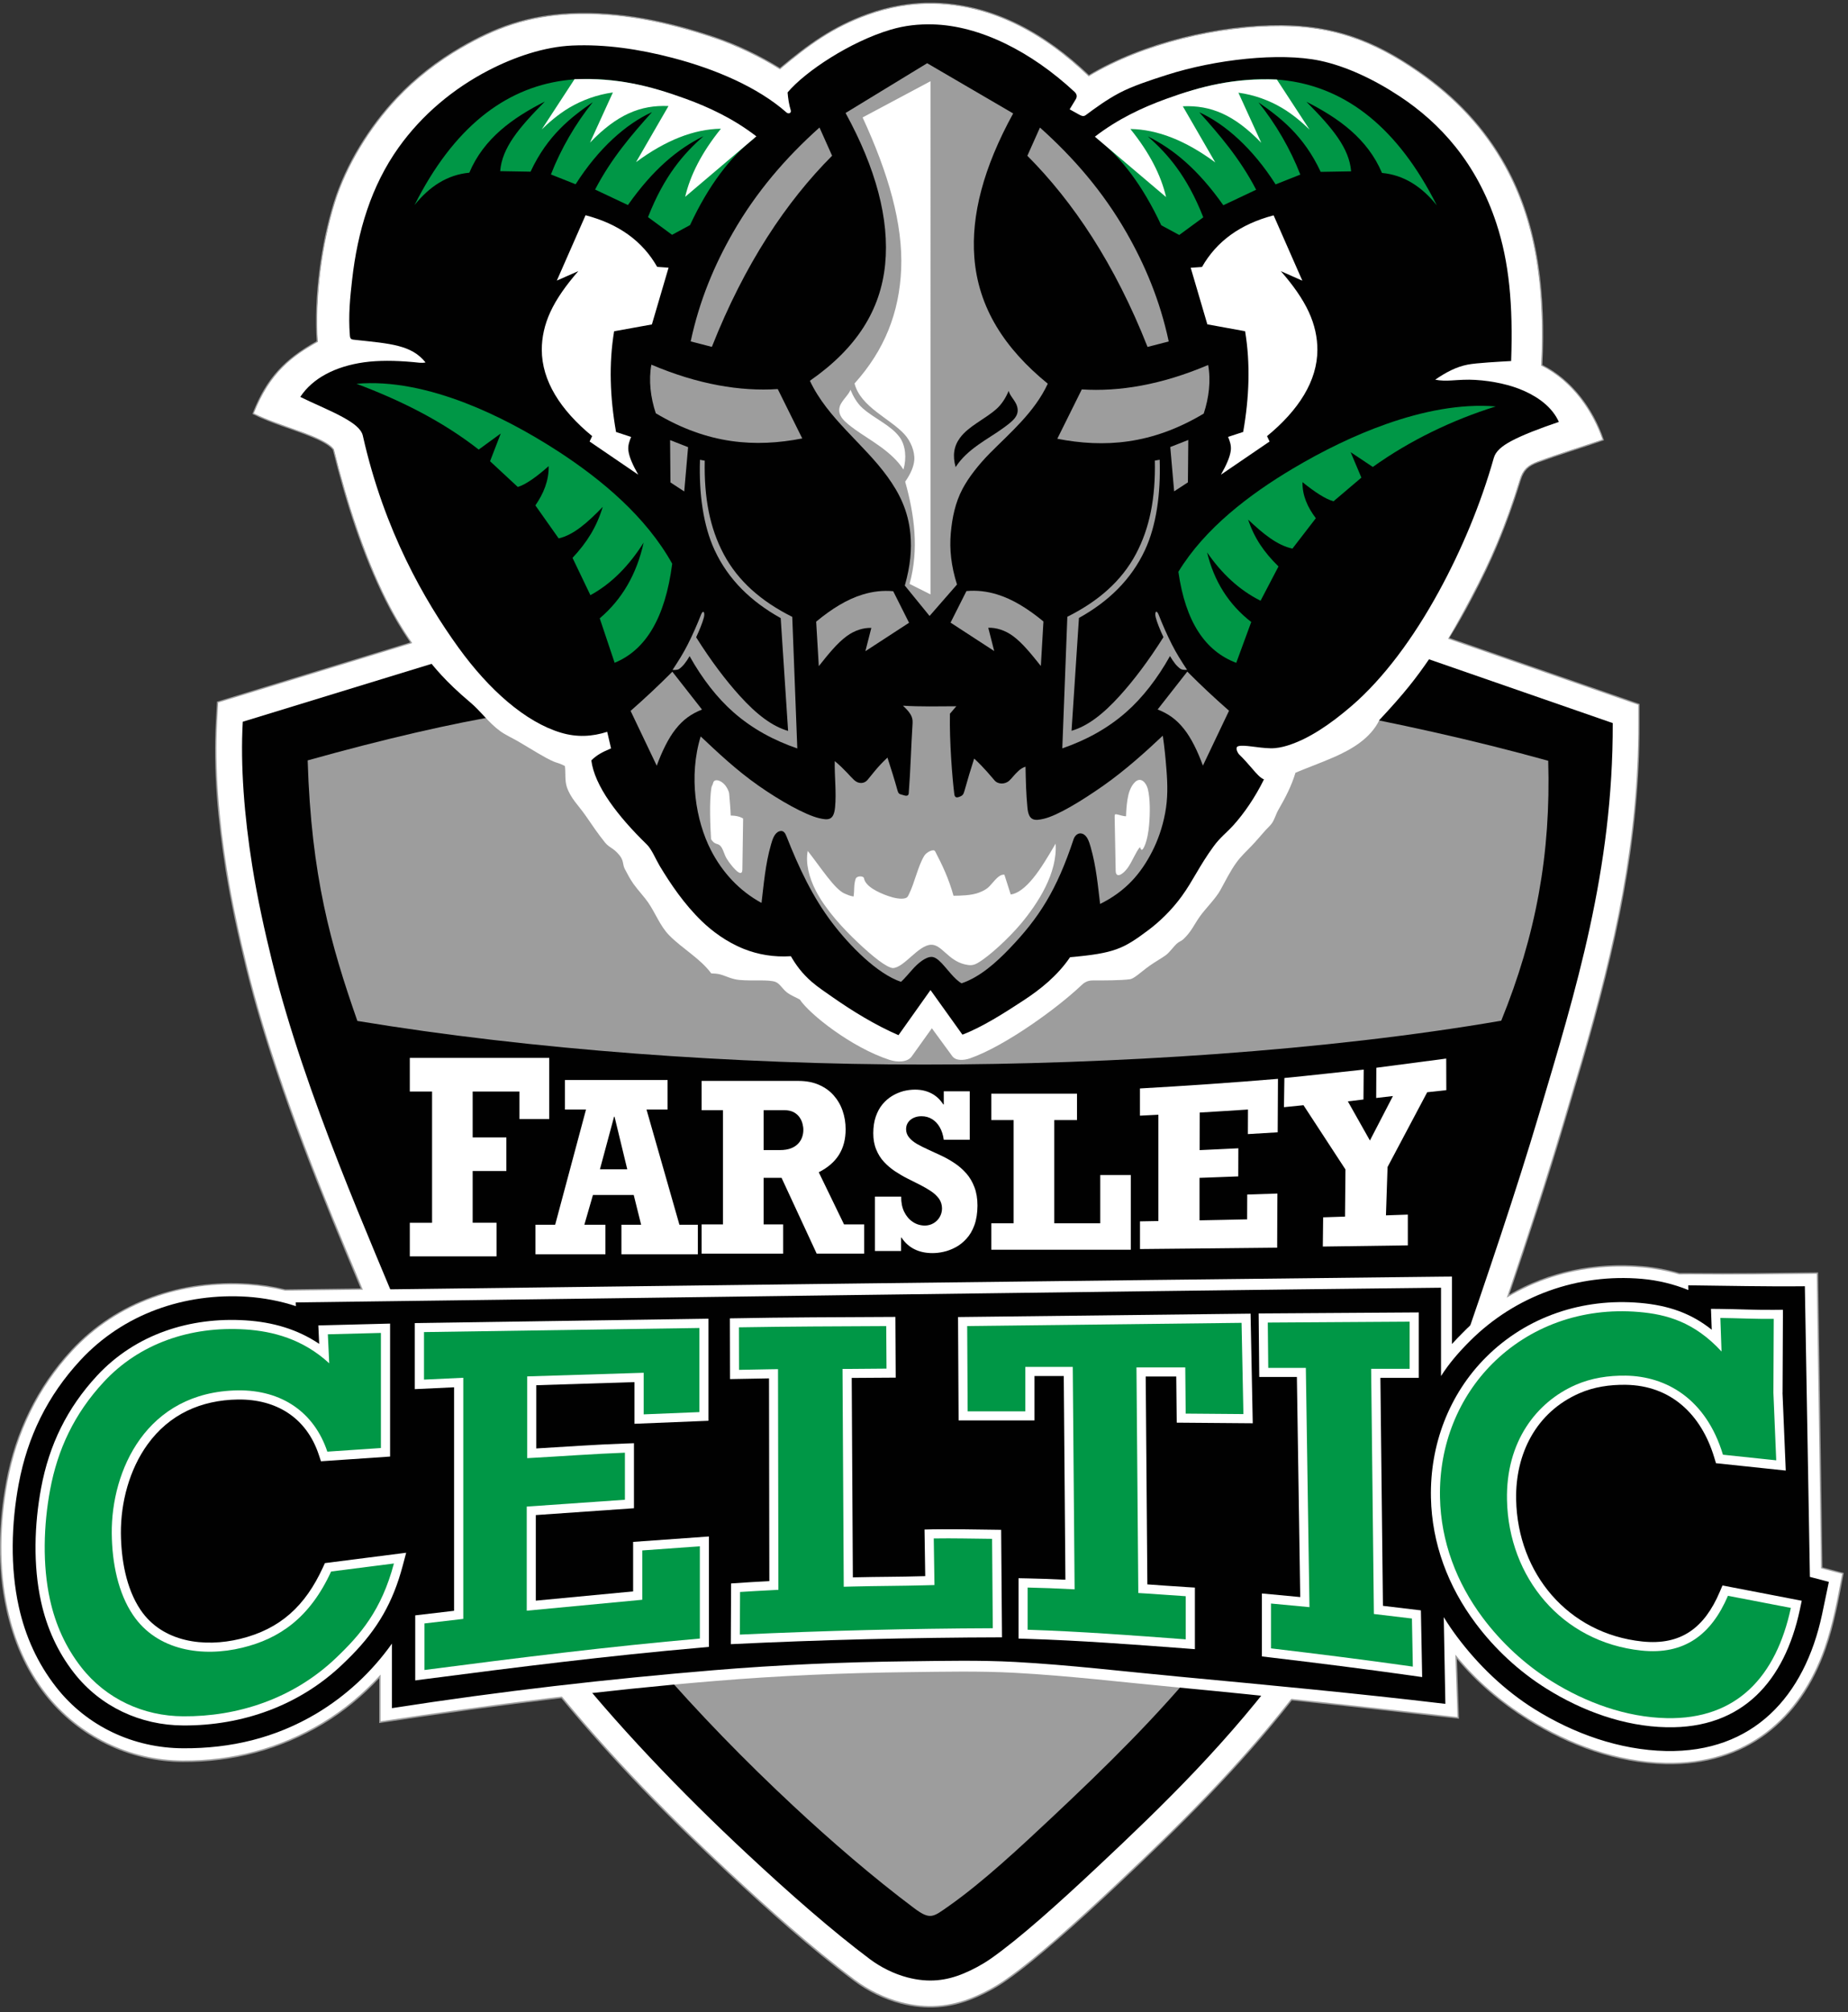 <?xml version="1.0" encoding="UTF-8"?>
<svg id="Layer_2" data-name="Layer 2" xmlns="http://www.w3.org/2000/svg" xmlns:xlink="http://www.w3.org/1999/xlink" viewBox="0 0 391.92 426.72">
  <rect x="0" y="0" width="391.92" height="426.72" fill="#333333" stroke="none"/>
  <defs>
    <style>
      .cls-1 {
        clip-path: url(#clippath);
      }

      .cls-2 {
        fill: none;
      }

      .cls-2, .cls-3, .cls-4, .cls-5, .cls-6 {
        stroke-width: 0px;
      }

      .cls-7 {
        clip-path: url(#clippath-1);
      }

      .cls-3 {
        fill: #009746;
      }

      .cls-3, .cls-4, .cls-5, .cls-6 {
        fill-rule: evenodd;
      }

      .cls-4 {
        fill: #010101;
      }

      .cls-5 {
        fill: #fff;
      }

      .cls-6 {
        fill: #9d9d9d;
      }
    </style>
    <clipPath id="clippath">
      <rect class="cls-2" width="391.92" height="426.72"/>
    </clipPath>
    <clipPath id="clippath-1">
      <rect class="cls-2" width="391.92" height="426.72"/>
    </clipPath>
  </defs>
  <g id="Layer_1-2" data-name="Layer 1">
    <g>
      <g class="cls-1">
        <path class="cls-6" d="m70.6,95.4c-.84-1.1-2.86-2.01-4.09-2.54-2.19-.93-4.49-1.68-6.73-2.49-2.02-.73-4.09-1.49-6.01-2.46l-.24-.12.1-.25c2.91-7.41,6.78-11.41,13.53-15.18-.59-9.38.86-20.53,3.65-29.49,2.52-8.05,7.49-16.03,13.27-22.17,3.97-4.22,8.65-7.83,13.65-10.73,3.44-2,7.07-3.76,10.86-4.98,4.04-1.3,8.24-2,12.48-2.19,10.49-.46,20.54,1.69,30.43,5.02,4.76,1.6,9.62,3.93,13.9,6.59,5.95-4.98,11.15-8.78,18.55-11.45,4.52-1.64,9.34-2.5,14.16-2.39,12.76.3,23.79,6.69,32.82,15.33,11.54-6.88,27.51-10.67,40.88-10.57,11.24.08,19.77,3.31,29.01,9.71,7.73,5.35,13.98,11.86,18.55,20.11,7.17,12.94,8.42,27.73,7.75,42.25,6.18,3.1,10.75,9.27,12.95,15.71l.09.27-.27.09c-4.56,1.58-9.17,2.97-13.7,4.63-2,.74-3,1.6-3.64,3.66-2,6.51-4.34,12.77-7.26,18.92-.99,2.08-2.02,4.13-3.1,6.16-1.51,2.87-3.1,5.7-4.82,8.45l40.34,14.01v4.05c.04,11.99-1.14,23.83-3.26,35.62-2.19,12.21-5.34,24.22-8.8,36.13-1.25,4.28-2.52,8.55-3.79,12.82-3.65,12.3-7.66,24.5-11.78,36.65,8.43-4.9,18.13-6.92,28.35-6.04,2.54.22,5.29.75,7.73,1.47h2.38c8.92.09,17.84-.03,26.75-.13h.29l.92,62.55,4.52,1.19-.05.27c-1.01,5.3-1.97,10.66-3.76,15.77-5.42,15.47-17.2,24.87-33.93,24.52-10.36-.21-20.54-3.95-29.26-9.4-5.67-3.55-10.77-7.83-15.04-12.97l.43,12.72-.34-.04c-11.69-1.31-23.39-2.62-35.09-3.85-11.16,14.24-23.89,26.87-37.11,39.29-4.14,3.89-8.3,7.74-12.59,11.46-3.49,3.04-7.05,6.03-10.84,8.69-2.11,1.48-4.42,2.73-6.8,3.73-5.17,2.18-10.22,2.55-15.64,1.14-3.54-.92-7-2.63-9.92-4.82-9.34-7-18.06-14.84-26.59-22.79-12.49-11.64-24.56-23.97-35.45-37.17-12.79,1.52-25.55,3.29-38.28,5.23l-.34.05v-9.51c-3.53,3.79-7.52,7.1-11.98,9.76-9.1,5.42-19.12,8.08-29.71,8.01-11.35-.04-22.18-5.33-29.18-14.28-4.17-5.34-6.75-11.48-8.21-18.07-1.93-8.74-1.67-18.33-.04-27.1,1.96-10.51,6.54-20.04,13.82-27.9,9.67-10.44,23.46-15.01,37.51-14.11,2.64.17,5.28.58,7.85,1.22l16.02-.2c-2.02-4.84-4.06-9.68-6.04-14.54-4.24-10.42-8.3-20.92-11.87-31.59-2.4-7.17-4.59-14.42-6.4-21.76-1.69-6.87-3.22-13.79-4.33-20.77-1.66-10.43-2.67-21.26-2.07-31.82l.23-3.97,40.98-12.56c-1.95-2.84-3.71-5.83-5.25-8.91-4.97-9.94-8.48-21.13-11.15-31.91h0Z"/>
      </g>
      <path class="cls-5" d="m46.3,149l41.16-12.62c-1.91-2.74-3.77-5.83-5.46-9.2-4.59-9.17-8.29-20.37-11.14-31.91-2.05-2.82-11.18-4.73-16.97-7.62,3.37-8.57,8.1-12.09,13.56-15.12-.6-9.11.8-20.5,3.63-29.56,2.4-7.68,7.23-15.71,13.2-22.07,4.09-4.35,8.83-7.92,13.59-10.68,3.44-2,7.06-3.75,10.8-4.96,3.99-1.29,8.14-1.99,12.4-2.18,9.85-.43,19.59,1.39,30.33,5,4.96,1.67,10.06,4.18,14.02,6.67,6.18-5.18,11.18-8.85,18.63-11.54,4.46-1.61,9.23-2.48,14.05-2.37,11.98.28,23,5.99,32.79,15.4,11.54-6.95,27.64-10.74,40.92-10.65,10.46.08,18.95,2.8,28.85,9.66,8.45,5.86,14.31,12.52,18.46,20.01,6.27,11.32,8.54,24.74,7.71,42.29,6.96,3.41,11.15,10.27,12.98,15.63-4.27,1.48-9.04,2.91-13.7,4.64-2.16.8-3.18,1.76-3.82,3.84-3.1,10.11-6.23,17.27-10.34,25.03-1.59,3.02-3.23,5.92-5,8.74l40.49,14.06v3.84c.07,25.16-5.08,47.7-12.05,71.67-1.25,4.28-2.52,8.55-3.79,12.82-5.42,18.25-11.63,36.29-17.82,54.29l-.15.43-.22.4c-5.48,10.06-10.84,20.17-16.39,30.2-3.31,5.99-6.67,11.96-10.16,17.85-2.72,4.59-5.57,9.34-8.72,13.64-12.26,16.79-26.37,30.88-41.46,45.05-4.13,3.88-8.31,7.73-12.58,11.45-3.46,3.01-7.06,6.03-10.82,8.67-2.09,1.47-4.39,2.71-6.74,3.7-5.09,2.14-10.08,2.53-15.46,1.12-3.49-.91-6.94-2.61-9.82-4.77-9.27-6.95-18.1-14.88-26.57-22.77-14.23-13.26-28.13-27.66-40.12-42.98-11.01-14.08-17.96-32.6-24.52-49.11-2.79-7.04-5.61-14.09-8.77-20.97l-.05-.12-.05-.12c-3.41-8.43-7.01-16.79-10.45-25.22-4.24-10.41-8.29-20.91-11.87-31.57-2.4-7.16-4.59-14.41-6.4-21.75-1.69-6.86-3.21-13.77-4.32-20.75-1.65-10.33-2.66-21.3-2.07-31.76l.21-3.76Z"/>
      <path class="cls-4" d="m51.49,153.07l51.76-15.87,178.44-4.79,60.34,20.95c.08,31.18-7.84,56.72-15.63,82.93-4.91,16.52-10.76,33.74-17.75,54.07-7.98,14.65-25.93,48.83-34.88,61.09-12.96,17.75-27.16,31.49-40.8,44.29-8.74,8.21-16.81,15.43-22.8,19.64-1.82,1.28-3.85,2.35-5.73,3.14-3.73,1.57-7.49,2.05-11.99.87-2.87-.75-5.68-2.17-7.94-3.86-7.93-5.94-16.94-13.83-26.12-22.4-13.7-12.77-28-27.6-39.55-42.36-14.24-18.21-21.86-45.58-32.64-69-7.36-18.19-21.45-49.3-28.47-77.8-1.57-6.37-3.11-13.3-4.23-20.31-1.69-10.58-2.54-21.33-2.01-30.59h0Z"/>
      <path class="cls-6" d="m65.25,161.28c.75,24.56,4.94,39.23,10.54,55.25,36.91,6.11,80.19,9.25,120.09,9.25s85.4-2.9,122.5-9.3c7.38-18.18,10.54-35.38,9.96-55.13-16.35-4.52-31.29-7.79-50.03-11.34l-170.94,1.51c-11.63,1.92-25.86,5.2-42.12,9.75h0Zm71.75,189.3c.66.7,1.31,1.41,1.93,2.13,9.15,10.57,19.13,20.81,29.26,30.25,7.96,7.43,16.97,15.22,25.69,21.75,3.43,2.57,4.03,1.86,7.26-.4,7.34-5.15,15.25-12.57,21.8-18.71,11.54-10.83,22.55-21.63,32.46-33.77,1.08-1.32,2.32-2.6,3.56-3.89l-121.95,2.65Z"/>
      <path class="cls-5" d="m86.91,266.46h18.39v-7.13h-5.06v-10.97h7.15v-7.13h-7.15v-9.73h9.92v5.83h6.32v-12.96h-29.57v7.13h4.72v27.84h-4.72v7.13Z"/>
      <path class="cls-5" d="m148.02,259.75h-3.93l-6.98-24.43h4.47v-6.26h-21.77v6.26h4.47l-6.54,24.43h-4.18v6.26h14.84v-6.26h-4.47l1.82-6.31h8.65l1.57,6.31h-4.18v6.26h16.21v-6.26Zm-14.99-11.75h-5.8l3-11.16h.1l2.7,11.16Z"/>
      <path class="cls-5" d="m183.29,259.68h-4.29l-5.36-11.06c1.92-.97,3.35-2.2,4.29-3.71.94-1.5,1.41-3.31,1.41-5.4,0-1.41-.22-2.72-.65-3.95-.43-1.24-1.07-2.32-1.91-3.27-.84-.95-1.88-1.68-3.12-2.22-1.23-.54-2.65-.81-4.26-.82h-20.6v6.2h4.53v24.23h-4.53v6.21h17.29v-6.21h-4.14v-9.88h3.8l7.45,16.08h10.08v-6.21Zm-21.34-15.76v-8.47h4.38c.8.01,1.46.16,1.99.43.53.29.94.65,1.24,1.08.3.43.51.89.63,1.36.12.47.19.9.18,1.29.01.5-.07.99-.23,1.49-.16.5-.43.97-.81,1.39-.37.42-.88.77-1.52,1.03-.64.26-1.44.4-2.41.4h-3.46Z"/>
      <path class="cls-5" d="m185.52,265.32h5.57v-2.84h.1c.73,1.1,1.64,1.92,2.75,2.47,1.1.55,2.38.82,3.83.82.71,0,1.48-.08,2.33-.27.85-.18,1.69-.5,2.54-.95.84-.44,1.61-1.05,2.31-1.82.71-.76,1.28-1.73,1.7-2.89.42-1.16.64-2.54.65-4.15,0-1.49-.22-2.8-.65-3.91-.42-1.11-.99-2.09-1.71-2.9-.72-.82-1.53-1.54-2.43-2.14-.89-.6-1.82-1.13-2.78-1.59-.96-.46-1.89-.89-2.79-1.29-.89-.4-1.7-.81-2.42-1.21-.72-.42-1.29-.88-1.71-1.39-.43-.51-.65-1.1-.65-1.78,0-.54.14-1.01.42-1.42.27-.41.66-.73,1.15-.96.48-.23,1.04-.36,1.68-.36.85,0,1.6.21,2.25.61.66.4,1.2.97,1.63,1.71.43.74.72,1.63.86,2.67h5.51v-10.28h-5.51v2.79h-.1c-.68-1.05-1.53-1.84-2.55-2.36-1.02-.52-2.16-.78-3.45-.78-.82,0-1.64.11-2.48.32-.83.23-1.63.57-2.39,1.03-.76.46-1.44,1.06-2.04,1.78-.6.72-1.06,1.6-1.41,2.6-.35,1.02-.52,2.18-.53,3.5,0,1.32.21,2.48.63,3.48.4,1,.95,1.87,1.65,2.62.69.75,1.48,1.41,2.34,1.99.86.57,1.75,1.09,2.67,1.55.92.46,1.82.91,2.68,1.35.86.44,1.64.89,2.33,1.36.69.47,1.24,1,1.66,1.58.4.58.61,1.26.62,2.03,0,.69-.18,1.3-.5,1.85-.32.55-.76.98-1.31,1.3-.55.32-1.15.48-1.82.49-.96-.01-1.83-.27-2.59-.79-.76-.51-1.37-1.23-1.81-2.14-.44-.91-.65-1.99-.63-3.21h-5.57v11.53Z"/>
      <path class="cls-5" d="m210.25,265.05h29.57v-15.84h-6.48v10.23h-9.75v-21.88h4.82v-5.6h-18.17v5.6h4.73v21.88h-4.73v5.61Z"/>
      <path class="cls-5" d="m241.75,264.91c4.85-.05,9.7-.09,14.55-.14,4.85-.05,9.71-.1,14.56-.15,0-1.89.02-3.79.02-5.69.01-1.9.02-3.89.03-5.79-2.1.07-4.3.14-6.4.21,0,1.76-.01,3.5-.02,5.26-1.72.04-3.34.07-5.05.11-1.72.03-3.34.07-5.05.1,0-1.51,0-2.94,0-4.46,0-1.51,0-3.03,0-4.55,1.38-.04,2.68-.09,4.06-.15,1.39-.05,2.77-.1,4.16-.16,0-1.99.01-3.97.02-5.96-1.39.07-2.78.14-4.16.2-1.39.07-2.68.13-4.06.19,0-2.66.01-5.31.02-7.97,1.72-.1,3.35-.21,5.07-.31,1.72-.1,3.44-.21,5.17-.33,0,1.74-.01,3.47-.02,5.21,2.11-.12,4.21-.25,6.32-.38,0-1.89.02-3.78.03-5.66,0-1.89.02-3.79.03-5.68-4.88.4-9.76.79-14.64,1.12-4.88.34-9.76.64-14.63.92v5.77c1.3-.07,2.61-.13,3.91-.2,0,3.78,0,7.55,0,11.32,0,3.77,0,7.45,0,11.23-1.3.02-2.6.05-3.9.07v5.86h0Z"/>
      <g class="cls-7">
        <path class="cls-5" d="m280.53,264.38l18.04-.25v-6.53s-4.64.16-4.64.16l.34-10.25,8.41-15.86,4.05-.44-.02-6.7c-4.83.65-9.77,1.3-14.82,1.95l-.03,6.41,3.55-.41-4.88,9.43-4.68-8.3,3.31-.4.05-6.34c-5.5.58-11.09,1.23-16.82,1.78l-.09,6.19,4.14-.42,8.9,13.63-.09,10-4.64.15-.07,6.2Z"/>
        <path class="cls-5" d="m307.94,285.04c.7-.77,1.42-1.53,2.16-2.26,10.46-10.77,24.05-15.19,38.3-13.96,2.43.21,5.36.77,7.71,1.47l2.42-.02c9.09.1,17.68-.02,26.76-.12l.92,62.48,4.47,1.17c-1,5.26-1.96,10.65-3.75,15.73-5.17,14.75-16.45,24.69-33.66,24.33-10.3-.21-20.43-3.93-29.11-9.36-5.89-3.69-11.15-8.15-15.51-13.58l.45,13.25c-19.78-2.21-39.54-4.42-59.36-6.29-11.53-1.08-23.04-2.48-34.61-3.1-7.42-.4-14.86-.23-22.28-.14-13.76.16-27.53.74-41.25,1.88-23.71,1.96-47.39,4.97-70.89,8.55v-9.91c-3.65,4-7.77,7.48-12.42,10.25-9.08,5.41-19.03,8.04-29.55,7.97-11.25-.04-22-5.27-28.95-14.16-4.15-5.31-6.71-11.39-8.16-17.96-1.92-8.69-1.66-18.27-.04-26.98,1.95-10.46,6.5-19.94,13.75-27.76,9.61-10.37,23.29-14.92,37.28-14.01,2.6.17,5.26.58,7.83,1.22,81.71-1.04,163.43-2.05,245.14-2.96l2.34-.02v14.28Z"/>
      </g>
      <path class="cls-4" d="m305.62,291.83c1.71-2.69,3.82-5.12,6.12-7.41,9.67-9.66,22.92-14.36,36.46-13.19,3.44.3,6.84,1.14,9.86,2.37l-.03-1c8.38.09,16.37.29,24.74.2l1.07,61.64,4.02,1.06-1.45,6.95c-3.71,17.3-14.55,29.3-33.09,28.92-9.88-.21-19.61-3.7-27.93-8.91-6.31-3.95-11.9-9.33-16.36-15.29-1.02-1.36-1.96-2.75-2.84-4.19l.34,18.39c-18.5-2.21-37.57-3.99-56.57-5.78-11.64-1.09-23.25-2.49-34.7-3.11-7.44-.4-14.93-.23-22.44-.14-13.84.16-27.73.75-41.41,1.89-22.37,1.86-45.16,4.44-68.29,8.05v-13.69c-4.21,5.94-9.7,11.07-16.02,14.84-8.71,5.18-18.14,7.42-28.26,7.36-10.54-.04-20.43-4.65-26.94-12.98-3.94-5.04-6.54-10.8-7.91-17.03-1.85-8.36-1.59-17.67-.02-26.06,1.87-10.04,6.12-18.71,13.07-26.22,9.16-9.89,22.15-14.33,35.43-13.47,3.46.23,7.1.93,10.29,1.99l-.04-.79c80.72-1.02,161.82-2.22,242.89-3.12v18.73Z"/>
      <path class="cls-5" d="m154.97,348.71c19.28-.93,38.33-1.4,57.53-1.45l-.18-22.8c-4.2-.06-12.06-.21-16.25-.06l.15,9.88c-6.31.18-9.04.11-15.35.26l-.24-42.3c3.1-.02,6.22-.04,9.33-.06l-.07-12.88c-11.7.06-23.4.08-35.1.31l.03,12.88c3.04-.05,5.22-.11,8.27-.15l.07,43c-2.04.11-5.06.26-8.11.49l-.06,12.87Z"/>
      <path class="cls-3" d="m156.91,346.68c17.87-.83,35.75-1.28,53.64-1.35l-.15-18.96c-2.07-.03-4.14-.06-6.21-.08-2.04-.02-4.1-.04-6.16,0l.15,9.88-1.91.05c-5.12.14-10.24.13-15.36.26l-1.97.05-.26-46.2h1.93c2.46-.02,4.93-.04,7.4-.06l-.06-9.02c-10.41.05-20.83.08-31.24.26l.02,9.02c2.11-.04,4.21-.09,6.31-.12l1.96-.03.08,46.8-1.84.1c-2.1.11-4.2.22-6.29.36l-.05,9.03Z"/>
      <path class="cls-5" d="m249.46,291.94h-6.48l.35,44.09c2.75.18,5.5.41,8.26.57l1.82.11v13.06l-2.08-.16c-11.14-.84-22.29-1.68-33.45-2.03l-1.87-.06v-12.8l1.97.04c2.66.05,5.32.15,7.97.28l-.35-43.2h-6.21v9.42h-16.09l-.12-21.93,62.04-.72.46,23.25-16.12-.13-.1-9.79Z"/>
      <path class="cls-3" d="m263.32,280.56l-58.2.68.1,18.09h12.23v-9.42h10.06l.39,47.17c-3.84-.2-6.96-.32-9.96-.38v8.95c11.15.36,22.39,1.2,33.53,2.04v-9.15c-2.68-.16-6.73-.5-10.06-.68l-.39-47.85h10.35l.09,9.8,12.24.1-.39-19.34Z"/>
      <path class="cls-5" d="m275.75,338.72l-.71-46.68h-7.98l-.13-13.47,33.96-.22v13.88h-8.14l.54,48.35,8.05.96.27,14.15-2.25-.32c-10-1.41-20.01-2.67-30.04-3.86l-1.7-.2v-13.35l2.1.19c2.01.18,4.02.38,6.02.57h0Z"/>
      <path class="cls-3" d="m269.55,349.6c10.02,1.19,19.57,2.38,30.08,3.87l-.19-10.2-8.07-.96-.58-52h8.16v-10l-30.08.19.1,9.62h7.97l.77,50.74c-2.72-.26-5.25-.51-8.16-.77v9.52Z"/>
      <path class="cls-5" d="m96.3,341.62v-47.39l-8.33.39v-14.01l62.28-.93v21.65l-15.69.64v-8.84l-20.83.66v13.41c6.24-.36,12.48-.82,18.72-1.04l2-.07v13.79l-20.82,1.45v18.15c6.88-.65,13.76-1.3,20.64-1.96v-10.5l16.07-1.15v23.42l-1.76.16c-19.5,1.7-38.93,4.13-58.34,6.66l-2.18.29v-13.8l8.24-.97Z"/>
      <path class="cls-3" d="m90,354.19c19.81-2.58,39.32-5,58.42-6.67v-19.57l-12.21.88v10.46c-8.17.77-16.34,1.55-24.5,2.32v-22.08l20.82-1.45v-9.98c-6.39.23-13.55.77-20.72,1.16v-17.34l24.7-.77v8.82l11.82-.48v-17.84l-58.41.87v10.08l8.33-.39v51.14l-8.23.96v9.88Z"/>
      <path class="cls-5" d="m67.69,285l-.18-3.89,15.22-.39v28.2l-14.66,1-.47-1.42c-2.62-7.83-8.98-11.77-17.13-11.68-7.82.12-14.53,3.1-19.17,9.51-3.86,5.33-5.71,12.33-5.66,18.87.05,5.43,1.07,11.65,4.16,16.23,4.67,6.93,13.57,8,21.13,6.16,8.57-2.09,13.84-7.07,17.53-15.1l.45-.97,17.23-2.2-.74,2.78c-2.05,7.71-5.29,13.36-10.87,19.03-.64.65-1.3,1.29-1.97,1.93-9.12,8.69-21.19,12.96-33.7,12.89-9.05-.03-17.55-3.96-23.15-11.13-3.5-4.48-5.78-9.56-7-15.1-1.7-7.69-1.43-16.41.01-24.13,1.7-9.14,5.51-16.96,11.86-23.82,8.16-8.8,19.73-12.5,31.57-11.73,5.73.37,10.93,1.88,15.52,4.96h0Z"/>
      <path class="cls-3" d="m69.53,283l.29,6.14c-5.62-5.17-11.99-6.8-17.78-7.18-11.69-.75-22.51,3.01-30.03,11.13-6.33,6.83-9.8,14.4-11.38,22.86-1.39,7.44-1.66,15.95-.02,23.36,1.16,5.25,3.31,10.06,6.64,14.32,5.25,6.71,13.19,10.35,21.63,10.38,11.39.08,23.2-3.63,32.36-12.36,5.18-4.93,9.66-10.12,12.3-20.05l-13.32,1.7c-4.51,9.82-10.95,14.25-18.83,16.16-8.36,2.04-18.03.71-23.19-6.95-3.12-4.62-4.44-10.93-4.5-17.3-.12-13.24,7.27-30.03,26.73-30.33,9.43-.11,16.24,4.75,18.99,13l11.36-.77v-24.41l-11.27.29Z"/>
      <path class="cls-5" d="m378.03,295.38l.69,16.51-14.8-1.56-.37-1.23c-2.73-9.04-9.11-15.27-18.8-15.4-3.36-.04-6.71.44-9.81,1.8-9.17,4.01-13.61,12.85-13.4,22.6.33,15.59,10.97,28.37,26.73,30.04,8.32.88,13.23-3,16.42-10.45l.61-1.43,16.81,3.24-.41,1.93c-3.22,15.03-12.1,25.24-28.26,24.9-8.99-.18-17.89-3.44-25.46-8.18-5.81-3.63-10.96-8.41-15.05-13.89-5.81-7.76-9.26-16.89-9.46-26.63-.23-11.12,3.79-21.91,11.7-29.8,8.66-8.64,20.5-12.55,32.64-11.5,6.04.52,10.86,2.21,15.21,5.69l-.16-4.43,2.03.02c3.76.04,7.52.24,11.27.2l1.96-.02-.08,17.6Z"/>
      <path class="cls-3" d="m364.85,279.54l.25,7.1c-5.79-6.29-11.68-7.88-17.48-8.38-12.27-1.06-23.32,3.17-31.1,10.94-7.08,7.07-11.36,17.1-11.13,28.4.19,9.36,3.52,18.09,9.07,25.51,3.92,5.24,8.9,9.88,14.53,13.41,7.28,4.56,15.85,7.7,24.48,7.88,14.9.31,23.22-8.87,26.33-23.38l-13.34-2.57c-3.52,8.23-9.22,12.59-18.4,11.61-16.91-1.8-28.12-15.55-28.46-31.92-.26-12.41,6.27-20.79,14.56-24.42,3.37-1.47,6.95-2,10.61-1.96,8.66.12,17.07,4.97,20.63,16.77l11.3,1.19-.6-14.32.07-15.68c-3.78.04-7.55-.15-11.32-.2h0Z"/>
      <path class="cls-5" d="m326.82,77.57c6.96,3.41,11.15,10.27,12.98,15.63-4.27,1.48-9.04,2.91-13.7,4.64-2.16.8-3.18,1.76-3.82,3.84-3.1,10.11-6.23,17.27-10.34,25.03-2.34,4.42-4.4,8.27-6.81,11.91-.2.3-1.65.59-1.85.89-3.02,4.42-5.49,7.57-10.73,13.18-1.89,3.9-5.8,6.2-9.67,7.9-3.04,1.33-6.16,2.43-8.14,3.3-.88,2.9-2.15,5.31-3.66,7.93-.5.87-.77,2.02-1.38,2.84-.41.56-.86.91-1.32,1.43-.89,1-1.96,2.28-2.91,3.27-1.18,1.24-2.25,2.2-3.22,3.53-1.35,1.85-2.37,3.98-3.5,6-.93,1.67-3.21,3.95-4.29,5.49-1.36,1.93-1.74,3.14-3.49,4.81-.41.39-.84.48-1.27.84-.82.69-1.58,1.9-2.46,2.55-.89.66-2.21,1.37-3.42,2.23-1.12.8-2.19,1.73-2.99,2.29-.55.39-.96.55-1.18.58-1.75.27-5.98.26-7.96.26-1.27,0-2,.7-2.28.96-2.68,2.54-6.56,5.62-10.66,8.42-4.54,3.11-9.34,5.86-13.06,7.15-1.22.42-2.96.57-3.72-.46l-4.34-5.93-4.27,5.97c-.94,1.31-3.13,1.24-4.66.75-8.13-2.63-17.06-9.75-19.07-12.81-.68-.4-1.94-.87-2.81-1.57-.92-.75-1.46-1.82-2.33-2.16-1.46-.57-4.95-.16-7.72-.43-1.54-.15-2.71-.78-3.84-1.12-.77-.24-1.54-.24-2.09-.27-2.37-3.21-6.16-5.25-8.94-8.1-1.9-1.95-2.86-4.63-4.44-6.94-.84-1.22-2.13-2.56-3.1-3.92-.75-1.06-1.3-2.13-1.85-3.18-.51-.98-.17-1.71-1.11-2.88-1.34-1.66-2.12-1.55-3.11-2.76-1.46-1.8-2.84-3.87-4.1-5.69-1.51-2.17-3.15-3.63-3.97-6.05-.46-1.36-.23-2.96-.41-4.45,0-.02-.5-.26-.97-.46-.37-.16-.85-.26-1.38-.48-1.93-.81-4.69-2.61-7.5-4.25-1.34-.79-2.68-1.35-3.91-2.24-2.33-1.69-4.19-4.29-6.25-6.02-5.48-4.6-7.91-7.79-9.12-9.3-.61-.77-1.86-1.43-2.38-2.14-2.21-3.02-4.38-6.54-6.32-10.41-4.59-9.17-8.29-20.37-11.14-31.91-2.05-2.82-11.18-4.73-16.97-7.62,3.37-8.57,8.1-12.09,13.56-15.12-.6-9.11.8-20.5,3.63-29.56,2.4-7.68,7.23-15.71,13.2-22.07,4.09-4.35,8.83-7.92,13.59-10.68,3.44-2,7.06-3.75,10.8-4.96,3.99-1.29,8.14-1.99,12.4-2.18,9.85-.43,19.59,1.39,30.33,5,4.96,1.67,10.06,4.18,14.02,6.67,6.18-5.18,11.18-8.85,18.63-11.54,4.46-1.61,9.23-2.48,14.05-2.37,11.98.28,23,5.99,32.79,15.4,11.54-6.95,27.64-10.74,40.92-10.65,10.46.08,18.95,2.8,28.85,9.66,8.45,5.86,14.31,12.52,18.46,20.01,6.27,11.32,8.54,24.74,7.71,42.29h0Z"/>
      <path class="cls-4" d="m128.77,155.21c-3.16,1.02-6.42,1.21-9.83.18-7.5-2.25-15.24-9.07-21.75-18.1-7.13-9.89-15.71-24.72-20.24-44.88-.34-1.48-1.99-2.68-4.15-3.88-2.78-1.54-6.4-2.99-9.12-4.35,2.63-3.98,7.43-6.48,13.53-7.34,3.03-.42,6.55-.4,10.46-.04.81.07,1.74.26,2.58.07-2.97-3.73-7.51-3.99-14.84-4.78-.81-.09-1.14-.07-1.21-.92-.36-4.36.08-8.28.47-11.79,1.16-10.34,4.07-19.97,9.87-28.1,4.99-7,11.68-12.53,19.05-16.35,5.55-2.88,11.87-5.01,17.75-5.27,7-.31,14.14.74,21.33,2.62,9.1,2.38,18.06,6.23,24.11,11.56.36.32.72.17.79.09.09-.11.2-.15.13-.54-.36-1.14-.58-2.55-.67-3.79,3.81-4.51,13.32-10.75,21.73-13.27,3.23-.97,6.12-1.22,8.98-1.16,10.11.24,21.01,5.82,30.13,14.3.52.48.6,1,.3,1.54l-1.32,2.18c.43.23,1.29.72,1.89,1.05.6.32,1.03.57,1.57.14,1.89-1.4,4.33-3.21,7.09-4.67,2.82-1.48,6.43-2.66,10.12-3.84,10.16-3.25,23.8-4.81,32.41-3,5.5,1.16,11.44,3.94,16.93,7.57,8.56,5.66,16.27,14.08,20.5,26.96,2.68,8.15,3.55,17.19,3.12,29.17-2.42.14-7.38.4-9.21.76-2.39.46-4.64,1.63-6.89,3.2,1.16.22,2.24.24,3.43.16,1.88-.12,3.31-.22,5.03-.12,3.79.22,7.56,1.06,10.4,2.34,3.34,1.5,6.03,3.63,7.36,6.57-4.28,1.46-7.66,2.77-10.02,4.02-2.08,1.1-3.39,2.22-3.78,3.63-2.77,9.82-6.88,19.6-11.66,28.34-5.41,9.91-11.78,18.48-18.54,24.29-4.54,3.9-9.05,6.96-13.55,8.36-1.09.34-2.35.61-3.61.58-2.79-.06-5.57-.81-6.83-.44-.79.23-.09,1.48.18,1.74,1.07,1.04,1.96,2.07,2.79,3.03.87,1.02,1.67,1.95,2.48,2.27-1.93,3.93-4.31,7.32-6.49,9.73-1.49,1.64-2.8,2.56-4.21,4.5-3.04,4.17-4.3,7.18-6.7,10.5-2.12,2.94-4.72,5.45-7.2,7.3-5.22,3.9-7.1,4.86-16.52,5.68-2.66,3.92-6.3,6.83-9.83,9.14-4.04,2.65-8.82,5.71-13,7.29l-6.77-9.46-6.79,9.57c-5.07-2.2-9.89-5.21-13.85-7.97-1.58-1.1-3.23-2.21-4.5-3.3-2.13-1.83-3.48-3.75-4.47-5.48-3.64.24-7-.36-9.94-1.53-3.78-1.5-6.87-3.88-8.96-5.9-3.74-3.62-6.66-7.95-8.94-11.75-.75-1.25-1.68-3.5-2.68-4.48-3.3-3.22-5.87-6.15-7.91-9.08-2.2-3.16-3.57-6.19-3.89-8.78,1.13-1.15,2.36-1.79,4.18-2.55l-.81-3.49Zm123.75-98.43l3.53,12.01,8.01,1.46c1.14,6.89.88,14.04-.41,21.36l-3.2,1.05c.34.82.72,1.8.57,2.93-.2,1.45-.99,3.14-2.09,5.09l10.32-7.04-.54-1.14c6.75-5.54,10.68-11.76,10.68-18.32,0-2.59-.56-5.27-1.82-8.01-1.3-2.82-3.36-5.72-5.93-8.66l4.56,2.02-6.09-13.86c-7.09,1.86-12.09,5.51-15.19,10.95l-2.41.17Zm-110.74.02l-3.53,12.01-8.01,1.45c-1.14,6.89-.88,14.04.41,21.36l3.2,1.05c-.34.82-.73,1.8-.58,2.93.19,1.44.99,3.14,2.09,5.08l-10.32-7.04.54-1.15c-6.75-5.54-10.68-11.76-10.68-18.32,0-2.59.56-5.27,1.82-8.01,1.3-2.82,3.36-5.72,5.93-8.66l-4.56,2.01,6.09-13.86c7.09,1.86,12.09,5.51,15.19,10.95l2.41.17Z"/>
      <path class="cls-6" d="m179.33,23.96l17.3-10.55,18.24,10.65c-6.37,11.6-8.9,21.67-8.24,30.47.81,10.75,6.46,19.41,15.58,26.85-2.79,6.03-8.01,10.43-12.28,14.74-2.39,2.42-4.52,5.14-5.81,7.59-1.52,2.88-2.18,6.03-2.48,9.37-.3,3.36.07,6.97,1.32,10.89l-5.82,6.67-5.25-6.45c1.21-4.25,1.48-7.69,1.19-10.88-.46-5.04-2.39-8.77-4.85-12.18-5.04-6.99-12.7-12.34-16.47-20.37,10.05-6.99,15-15.11,15.96-24.68.95-9.58-1.99-20.43-8.39-32.11h0Z"/>
      <path class="cls-5" d="m197.33,17.23l-14.39,7.68c5.51,11.93,8.57,22.64,8.18,32.16-.39,9.23-3.52,17.18-9.89,24.26,1.29,5.04,7.58,7.43,10.66,10.86,1.2,1.34,2.15,3.51,2.01,5.39-.11,1.38-.76,2.9-1.93,4.58,1.93,6.91,2.98,14.31.93,21.68l4.44,2.23V17.23Z"/>
      <path class="cls-4" d="m213.92,82.9c.25,1.09,1.41,2.04,1.78,3.27.59,2-.86,3.11-3.07,4.71-3.02,2.2-7.51,4.33-9.96,8.19-.69-2.44-.38-4.46.94-6.23,1.84-2.49,5.28-3.94,7.7-6.09,1.18-1.05,2-2.41,2.61-3.85h0Z"/>
      <path class="cls-5" d="m180.36,82.64c-.25.99-1.89,2.33-2.26,3.56-.59,2,1.06,3.31,3.26,4.91,3.02,2.19,7.8,4.62,10.24,8.48.7-2.44.47-5.14-.84-6.91-1.84-2.49-5.38-3.94-7.8-6.09-1.18-1.04-2-2.5-2.61-3.95h0Z"/>
      <path class="cls-6" d="m164.94,82.52c-7.94.51-16.87-.96-26.8-5.18-.61,3.31-.17,7,.94,10.31,11.06,6.62,21.14,7.27,31.06,5.34l-5.2-10.48Z"/>
      <path class="cls-6" d="m229.43,82.59c7.93.51,16.87-.96,26.79-5.18.61,3.31.16,7-.94,10.31-11.06,6.62-21.14,7.26-31.05,5.34l5.2-10.48Z"/>
      <path class="cls-6" d="m145.93,94.84l-.82,9.39-2.92-1.91-.08-8.98,3.82,1.5Z"/>
      <path class="cls-6" d="m248.19,94.82l.82,9.39,2.92-1.91.08-8.99-3.82,1.5Z"/>
      <path class="cls-6" d="m173.79,27.03l2.68,6c-9.71,9.74-18.54,22.92-25.5,40.54l-4.49-1.16c1.86-8.75,5.07-16.28,8.94-23.04,4.98-8.69,11.18-15.88,18.38-22.33h0Z"/>
      <path class="cls-6" d="m220.56,27.04l-2.68,6c9.71,9.75,18.54,22.92,25.49,40.54l4.49-1.16c-1.86-8.75-5.07-16.28-8.93-23.04-4.98-8.7-11.18-15.88-18.38-22.33h0Z"/>
      <path class="cls-6" d="m149.46,97.7c-.16,7.95,1.09,14.3,4,19.79,3.06,5.75,7.95,10.03,14.56,13.34l1.07,27.91c-4.94-1.71-9.49-4.12-13.54-7.68-3.46-3.04-6.65-7.15-9.3-11.9-.74,1.28-1.43,2.16-2.23,2.73-.23.16-.82.24-1.39.19,1.15-1.73,2.28-3.51,3.22-5.38,1.02-2.01,1.96-4.13,2.85-6.4.14-.37.57-.95.66-.12.03.27-.05.66-.09.81-.27,1.01-.9,2.61-1.63,4.17,3.12,4.98,6.34,9.21,9.25,12.42,3.62,4,6.89,6.46,10.25,7.44l-1.57-23.93c-6.25-3.48-11.09-8.12-14.02-14.43-2.39-5.14-3.34-11.92-3.1-19.14l1,.18Z"/>
      <path class="cls-6" d="m173.09,131.83l.56,9.45c2.07-2.61,3.91-4.88,5.89-6.34,1.74-1.29,3.62-1.82,5.25-1.77l-1.26,4.94,9.26-6.03-3.36-6.69c-2.16-.2-4.33.04-6.53.72-3.22.98-6.49,2.98-9.8,5.73h0Z"/>
      <path class="cls-6" d="m133.73,150.76l5.55,11.64c1.12-3.06,2.47-5.83,4.01-7.77,1.64-2.07,3.32-3.23,5.59-4.14l-6.29-8.03c-3.05,3.06-5.71,5.54-8.85,8.31h0Z"/>
      <path class="cls-6" d="m244.92,97.68c.16,7.94-1.09,14.3-4,19.79-3.06,5.75-7.95,10.03-14.56,13.34l-1.07,27.91c4.93-1.71,9.49-4.12,13.54-7.68,3.46-3.04,6.65-7.15,9.3-11.9.74,1.28,1.43,2.16,2.23,2.72.23.17.82.25,1.39.2-1.15-1.73-2.28-3.51-3.22-5.38-1.02-2.02-1.96-4.13-2.85-6.41-.15-.37-.57-.95-.66-.12-.03.27.05.66.09.81.26,1.01.89,2.61,1.63,4.17-3.13,4.98-6.34,9.21-9.25,12.42-3.62,4-6.89,6.47-10.24,7.44l1.57-23.93c6.25-3.48,11.08-8.12,14.01-14.42,2.39-5.14,3.35-11.92,3.11-19.14l-1,.18Z"/>
      <path class="cls-6" d="m221.29,131.81l-.55,9.44c-2.08-2.61-3.92-4.88-5.89-6.34-1.74-1.28-3.62-1.82-5.26-1.77l1.26,4.94-9.26-6.03,3.37-6.69c2.15-.2,4.33.04,6.53.72,3.21.98,6.48,2.98,9.8,5.73h0Z"/>
      <path class="cls-6" d="m260.65,150.74l-5.54,11.64c-1.12-3.07-2.47-5.84-4.01-7.77-1.64-2.07-3.32-3.23-5.59-4.14l6.29-8.03c3.05,3.06,5.71,5.54,8.86,8.31h0Z"/>
      <path class="cls-6" d="m202.81,149.79c-3.77.02-7.54.11-11.31-.12,1.46,1.39,2.13,2.29,2.04,3.68-.31,4.85-.43,9.92-.82,14.93-.02.2-.14.69-1,.4-.88-.29-1.13-.14-1.38-1.04-.64-2.32-1.39-4.67-2.13-6.96-2.22,2.06-3.42,3.81-4.27,4.78-.63.72-1.79.89-2.78,0-.79-.71-2.05-2.33-4.13-4.04-.07,3.2.38,6.68.07,9.8-.27,2.78-1.41,2.78-3.41,2.3-2.95-.71-8.28-3.69-12.86-6.91-4.73-3.32-8.73-7.12-12.23-10.42-2.59,8.46-1.05,17.84,2.17,24.12,2.35,4.58,5.91,8.57,10.73,11.19.46-3.72.8-8.25,2.03-12.44.28-.96.68-2.38,1.74-2.75.92-.32,1.3.47,1.56,1.15,2.57,6.52,5.5,12.81,9.7,18.31,3.62,4.76,9.43,10.72,14.55,12.47.57-.49,1.71-1.82,2.42-2.62,1.14-1.3,2.79-2.68,4.06-2.67.66,0,1.37.51,2.14,1.32,1.27,1.34,2.76,3.47,4.23,4.28,3.88-1.32,7.27-4.36,10.09-7.29,6.34-6.59,10.09-12.47,13.67-23.29.23-.69.93-1.47,1.85-1.15,1.06.37,1.46,1.79,1.74,2.75,1.22,4.2,1.57,8.43,2.03,12.15,5.52-2.74,8.67-6.51,11.02-11.09,1.22-2.38,2.18-5.06,2.77-8.18.59-3.14.53-6.01.28-9.19-.19-2.41-.39-4.58-.78-7.23-3.5,3.3-7.89,7.29-12.62,10.61-4.58,3.21-9.63,6.29-12.57,7-2,.48-3.24.48-3.51-2.3-.3-3.11-.34-5.53-.41-8.74-.59.19-1.05.5-1.44.85-.99.9-1.45,1.62-2.01,2.12-.99.89-2.44.72-3.07,0-.85-.96-2.14-2.62-4.37-4.69-.74,2.29-1.39,4.45-2.03,6.76-.25.9-.41,1.13-1.29,1.42-.87.29-.88-.59-.91-.79-.39-3.09-1.04-11-.91-16.9l1.37-1.6Z"/>
      <path class="cls-5" d="m223.87,178.93c-1.55,2.66-3.19,5.41-4.77,7.33-1.73,2.12-3.38,3.3-4.75,3.45l-1.34-4.2c-1.16-.13-2.08,1.32-3.15,2.44-.68.71-1.39,1.02-2.18,1.34-1.59.65-4.15.68-5.46.69-1.05-3.76-2.39-6.52-3.9-9.43-.31-.59-1.81.15-2.31.96-1.35,2.22-2.04,5.76-3.27,8.21-.22.45-.32.67-.82.8-.87.22-2.29-.03-3.63-.51-2.1-.75-4.75-2.01-5.06-3.75-.09-.52-1.53-.55-1.76.12-.45,1.32-.23,2.47-.45,3.76-.75-.12-1.24-.34-1.89-.62-2.12-.91-5-5.45-7.83-9.05-.48,2.56.24,5.6,1.76,8.52,2.06,3.97,5.72,7.93,8.9,10.93,3.18,3,6.01,5.25,7.39,5.4,2.41-.1,5.36-4.84,8.09-4.95,2.27-.09,3.59,3.31,7.16,4.16,1.1.26,1.77.27,2.74-.29,2.47-1.42,6.66-5.33,9.19-8.35,3.56-4.27,7.78-10.7,7.34-16.99h0Z"/>
      <path class="cls-5" d="m157.6,173.6l-.16,10.81c-.02,1.66-1.51.07-1.94-.44-.57-.68-1.32-1.6-1.71-2.49-.34-.79-.51-1.55-1.05-2.11-.56-.58-1.16-.14-1.94-1.39-.14-2.58-.43-7.91.09-10.99.03-.19.13-.37.22-.54.09-.17.1-.33.15-.48.29-.82,1.43-.55,2.3.32.6.6,1.03,1.53,1.08,2.05.1,1.3.28,3.09.33,4.64,1.05-.02,2.05.24,2.62.62h0Z"/>
      <path class="cls-5" d="m236.39,173.16l.22,11.54c.02,1,.58,1.06,1.18.71.52-.3,1.07-.95,1.3-1.25.96-1.27,1.83-3.58,2.67-4.5.18.43.38,1.16.99-.27.54-1.28.82-2.96.94-4.34.23-2.48.25-5.64-.25-7.67-.35-1.39-1.5-2.73-2.77-1.47-.94.94-1.35,2.36-1.55,3.61-.19,1.16-.28,2.44-.31,3.6-.72-.01-1.52-.34-2.01-.41-.42-.07-.41.13-.4.46h0Z"/>
      <path class="cls-3" d="m75.58,81.4c7.47-.67,15.49,1.14,23.06,4.05,6.67,2.57,13.4,6.16,19.82,10.33,9.07,5.91,18.51,13.74,24.1,23.78-1.5,11.59-5.67,18.32-12.21,21.01l-3.16-9.43c4.73-4.02,7.84-9.37,9.31-16.06-3.04,4.83-6.77,8.69-11.29,11.15l-3.79-7.91c3.09-3.32,5.1-6.53,6.41-10.82-3.18,3.3-6.17,5.96-9.35,6.69l-4.94-7c1.72-2.49,2.88-5.25,2.82-8.33-2.57,2.28-4.87,3.92-6.55,4.42l-5.88-5.46,2.27-5.88-4.68,3.41c-7.9-6.18-16.85-10.55-25.93-13.96h0Z"/>
      <path class="cls-3" d="m317.19,86.2c-7.5-.62-15.56,1.04-23.16,3.72-6.71,2.36-13.46,5.66-19.91,9.5-9.11,5.43-18.6,12.62-24.21,21.85,1.51,10.65,5.7,16.83,12.27,19.31l3.18-8.66c-4.76-3.7-7.88-8.61-9.36-14.76,3.05,4.44,6.8,7.99,11.34,10.25l3.8-7.27c-3.1-3.05-5.12-6-6.44-9.94,3.2,3.04,6.2,5.48,9.4,6.15l4.96-6.44c-1.73-2.28-2.89-4.82-2.83-7.65,2.59,2.09,4.89,3.6,6.58,4.06l5.91-5.02-2.28-5.4,4.7,3.14c7.94-5.68,16.93-9.98,26.05-12.83h0Z"/>
      <path class="cls-3" d="m87.89,43.52c3.2-4,7.01-6.46,11.64-6.89,3.08-7.3,9.27-11.67,16.02-15.09-5.54,5.59-9.09,9.84-9.47,14.76l6.44.11c3.62-7.77,8.66-11.59,13.2-14.74-3.64,4.5-6.81,9.98-8.88,15.33l5.24,2.08c4.85-7.63,10.68-12.79,16.19-15.3-4.18,4.67-8.59,9.74-12.06,16.42l6.96,3.29c5.37-7.64,10.65-11.96,16.02-14.6-4.16,3.65-8.32,8.36-11.76,17.16l5.1,3.75,3.81-2.06c3.94-8.44,8.53-14.46,13.66-18.45-12.75-9.46-28.64-13.84-40.44-12.22-12.56,1.71-23.4,10-31.66,26.45h0Z"/>
      <path class="cls-3" d="m304.73,43.57c-3.2-4-7.02-6.46-11.64-6.89-3.08-7.3-9.27-11.67-16.02-15.09,5.54,5.59,9.08,9.84,9.47,14.75l-6.45.11c-3.62-7.77-8.66-11.59-13.2-14.74,3.64,4.49,6.81,9.97,8.88,15.32l-5.24,2.08c-4.85-7.63-10.68-12.79-16.19-15.3,4.19,4.68,8.59,9.74,12.06,16.43l-6.96,3.29c-5.38-7.63-10.65-11.96-16.02-14.6,4.16,3.65,8.32,8.35,11.77,17.16l-5.1,3.75-3.81-2.06c-3.94-8.44-8.53-14.45-13.66-18.45,12.75-9.45,28.64-13.83,40.44-12.22,12.55,1.72,23.4,10,31.66,26.45h0Z"/>
      <path class="cls-5" d="m121.83,16.82l-6.93,10.62c1.31-1.27,3.36-3.13,5.87-4.62,2.67-1.58,5.86-2.75,9.21-3.21l-4.85,10.63c5.73-5.95,10.7-8.01,16.64-7.75l-6.88,11.9c6.3-4.66,12.27-7,18-7.09-4.07,5.04-6.5,9.84-7.58,14.44l15.1-12.82c-4.85-3.74-10.01-6.16-15.04-7.99-7.71-2.8-14.53-4.46-23.55-4.13h0Z"/>
      <path class="cls-5" d="m270.79,16.86l6.93,10.62c-1.31-1.26-3.36-3.13-5.87-4.61-2.67-1.58-5.86-2.76-9.21-3.21l4.85,10.63c-5.73-5.95-10.7-8.01-16.64-7.75l6.88,11.91c-6.3-4.66-12.27-7-18-7.09,4.07,5.04,6.5,9.83,7.57,14.44l-15.1-12.81c4.85-3.74,10.01-6.16,15.04-7.99,7.71-2.8,14.53-4.46,23.55-4.13h0Z"/>
    </g>
  </g>
</svg>